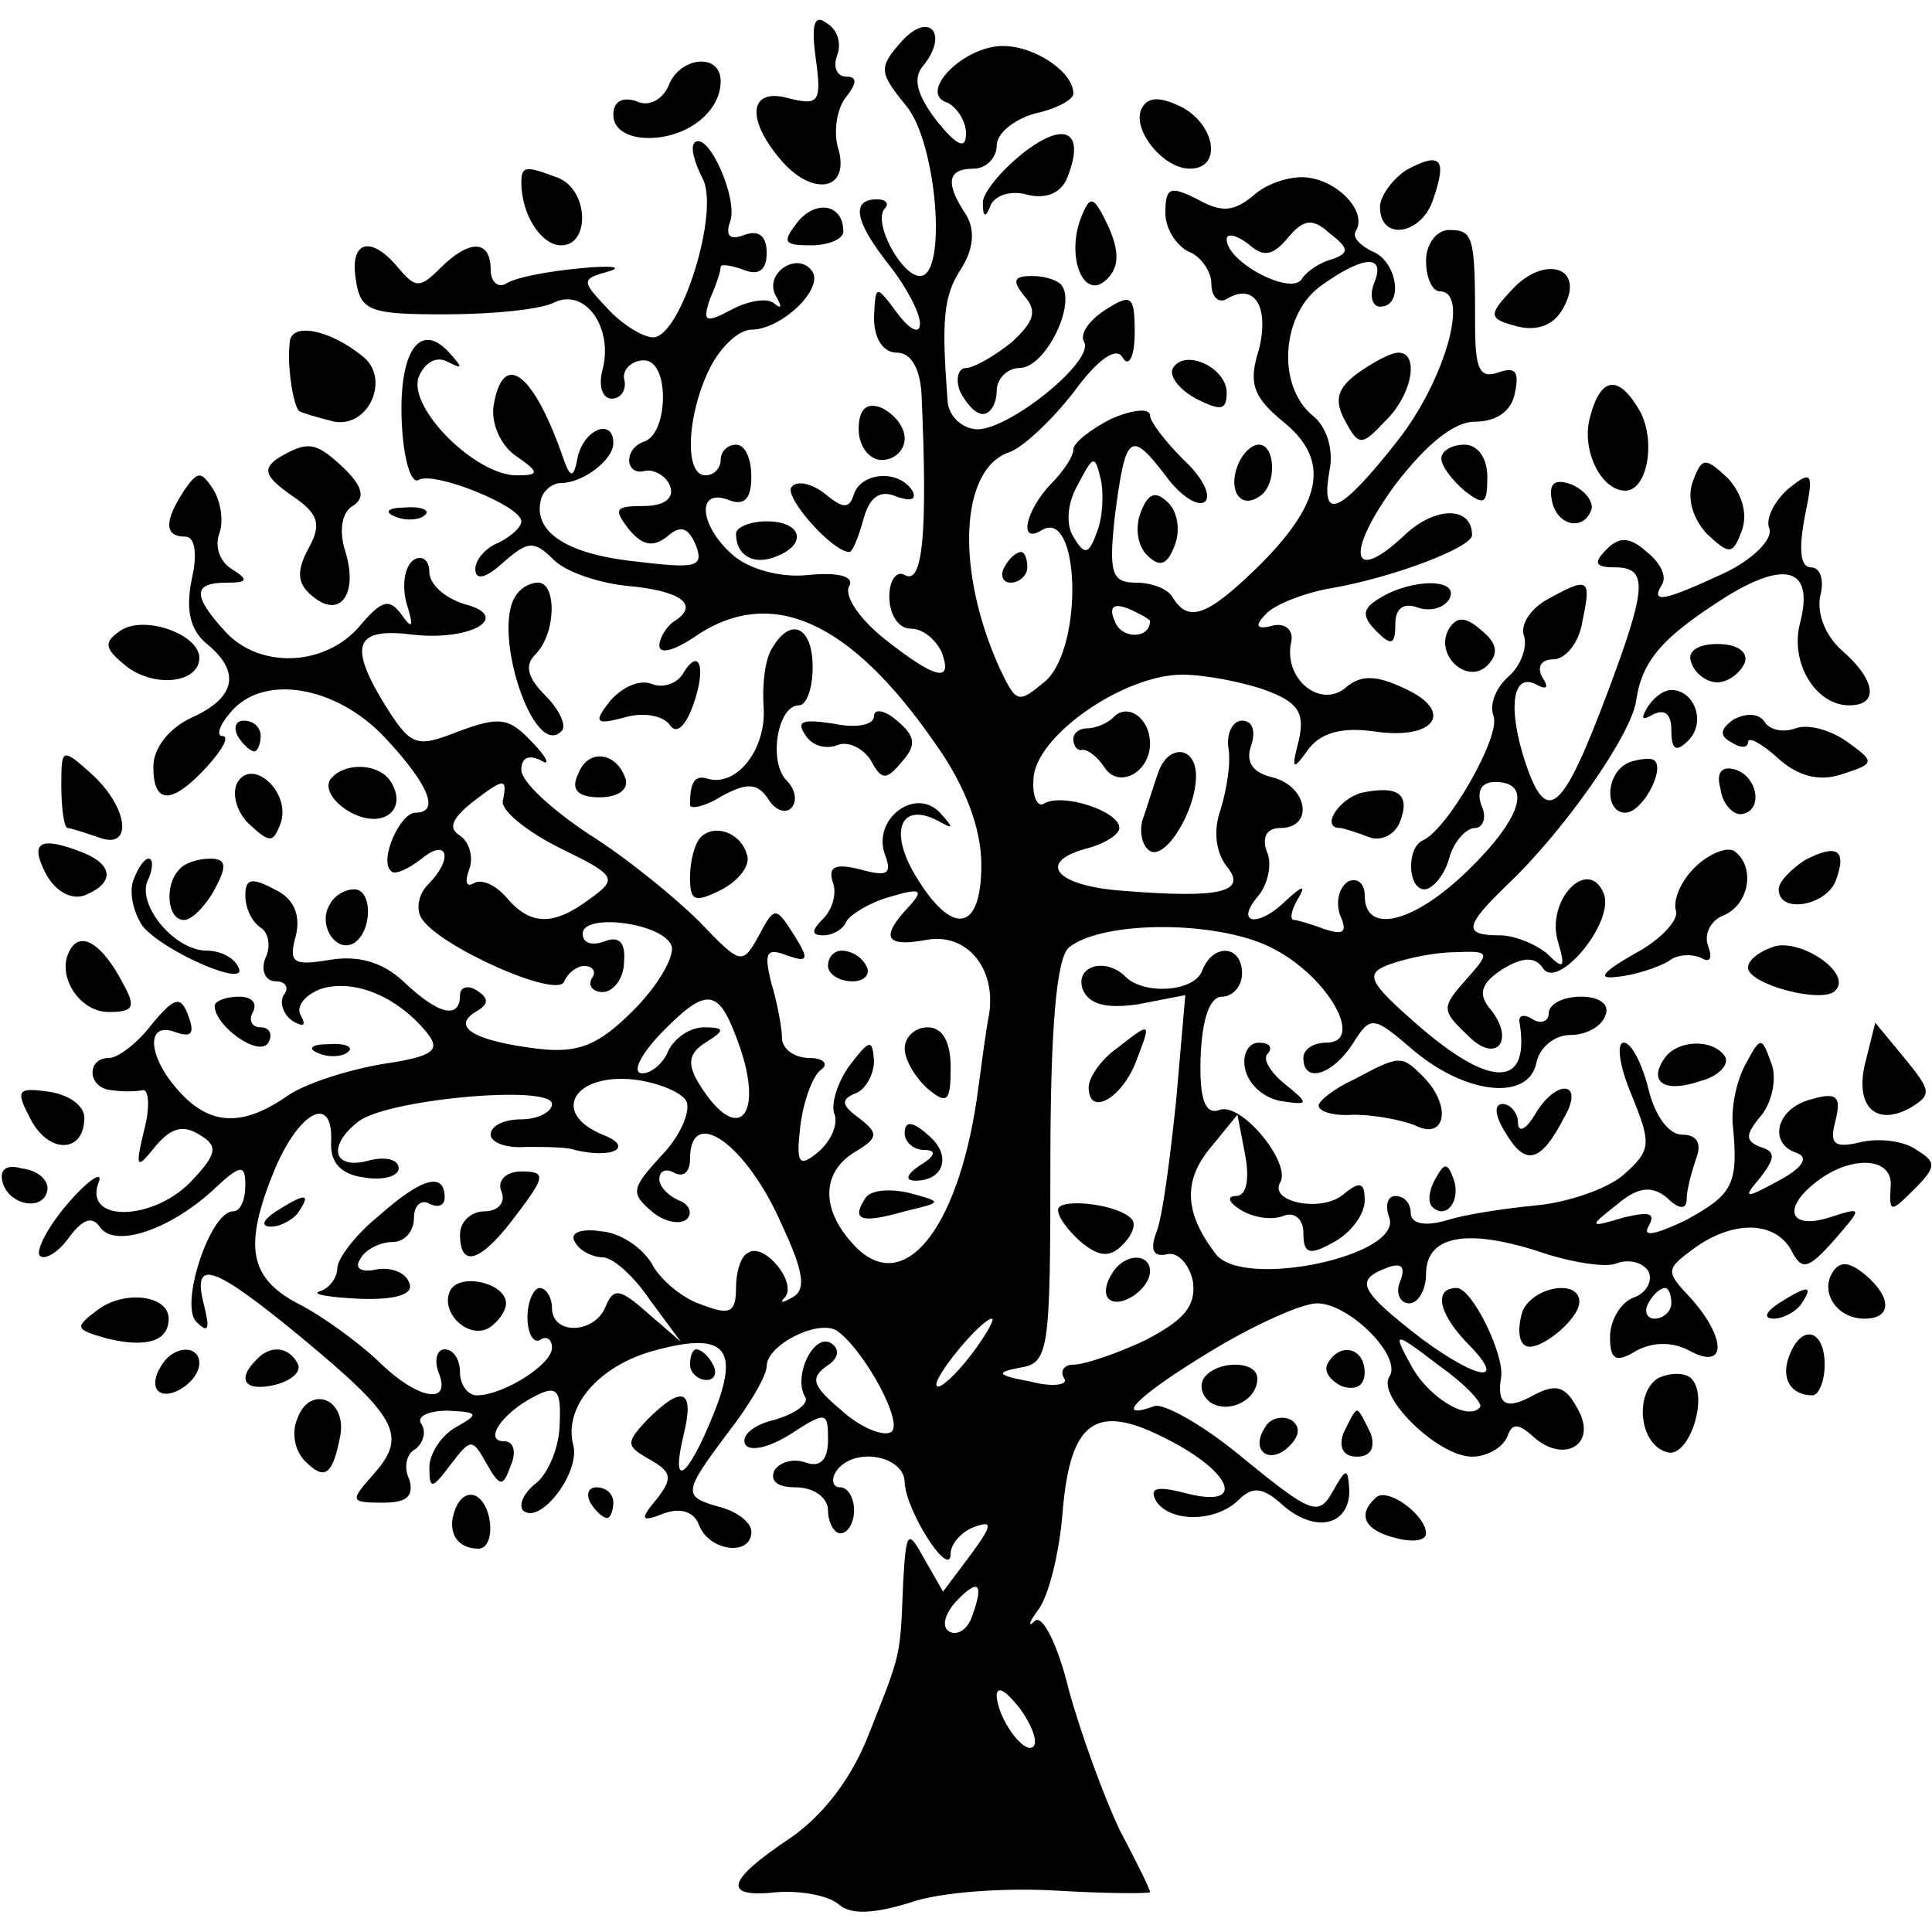 <?xml version="1.0" standalone="no"?>
<!DOCTYPE svg PUBLIC "-//W3C//DTD SVG 20010904//EN"
 "http://www.w3.org/TR/2001/REC-SVG-20010904/DTD/svg10.dtd">
<svg version="1.0" xmlns="http://www.w3.org/2000/svg"
 width="126pt" height="126pt" viewBox="0 0 126 126"
 preserveAspectRatio="xMidYMid meet">
<g transform="translate(0,126) scale(0.1,-0.1)"
fill="#000000" stroke="none">
<path d="M532 1222 c4 -29 2 -31 -18 -26 -25 7 -28 -13 -5 -40 20 -24 45 -21
38 6 -4 12 -1 28 5 35 7 9 7 13 0 13 -6 0 -9 6 -6 14 3 8 0 17 -7 21 -8 6 -10
-1 -7 -23z"/>
<path d="M588 1233 c-15 -17 -15 -20 3 -42 20 -24 27 -111 9 -111 -12 0 -31
35 -23 44 3 3 1 6 -5 6 -17 0 -15 -14 8 -43 11 -14 20 -31 20 -38 0 -7 -6 -5
-15 7 -14 19 -14 18 -15 -3 0 -14 6 -23 15 -23 9 0 15 -10 16 -27 4 -90 1
-125 -11 -118 -5 3 -10 -3 -10 -14 0 -12 6 -21 14 -21 8 0 16 -7 20 -15 8 -21
-4 -18 -38 9 -16 13 -26 28 -22 34 3 6 -7 9 -27 7 -18 -2 -39 4 -49 13 -22 19
-24 44 -3 36 10 -4 15 0 15 15 0 12 -4 21 -10 21 -5 0 -10 -4 -10 -10 0 -5 -4
-10 -10 -10 -14 0 -12 40 3 70 7 14 19 25 27 25 20 0 49 28 39 39 -10 12 -31
-3 -23 -17 4 -7 4 -9 -1 -5 -4 4 -17 2 -28 -4 -17 -9 -19 -8 -14 7 4 9 7 18 7
21 0 2 7 1 15 -2 10 -4 15 0 15 11 0 11 -5 15 -14 12 -10 -4 -13 -1 -10 8 6
14 -14 60 -23 52 -3 -3 0 -13 5 -23 12 -21 -14 -104 -32 -104 -7 0 -21 9 -30
19 -17 18 -17 19 1 24 10 3 1 4 -19 2 -21 -2 -42 -6 -48 -10 -5 -3 -10 1 -10
9 0 20 -14 20 -33 1 -13 -13 -16 -13 -27 0 -18 22 -32 18 -28 -7 3 -21 9 -23
58 -23 30 0 63 3 72 8 20 9 38 -17 31 -44 -3 -11 0 -19 6 -19 6 0 10 6 8 13
-1 6 5 12 13 12 17 0 16 -48 0 -53 -14 -5 -12 -23 1 -19 6 1 14 -4 16 -10 3
-8 -4 -13 -17 -13 -19 0 -20 -2 -10 -15 9 -11 16 -12 25 -5 9 8 14 6 19 -6 5
-14 0 -15 -41 -10 -45 5 -66 20 -60 41 2 6 8 10 13 10 14 0 34 15 34 26 0 16
-18 10 -23 -8 -3 -16 -5 -16 -11 2 -19 53 -38 66 -44 31 -2 -11 4 -26 14 -33
16 -11 16 -13 1 -13 -27 0 -71 44 -64 64 4 10 12 14 19 10 10 -5 10 -4 1 6
-19 21 -33 1 -31 -45 1 -24 6 -41 11 -38 10 6 67 -17 67 -27 0 -4 -7 -10 -15
-14 -8 -3 -15 -11 -15 -17 0 -8 7 -6 18 4 16 14 20 15 33 2 8 -8 29 -15 47
-17 35 -3 49 -12 32 -23 -5 -3 -10 -11 -10 -16 0 -6 10 -3 22 5 50 35 102 12
158 -69 20 -28 30 -56 30 -79 0 -44 -19 -47 -43 -7 -18 30 -9 49 16 35 9 -5 9
-4 0 6 -16 17 -44 -4 -36 -27 5 -13 2 -15 -16 -10 -16 4 -21 2 -18 -8 3 -7 0
-18 -6 -24 -8 -8 -8 -11 0 -11 6 0 13 4 15 9 2 4 14 12 28 16 20 6 23 5 13 -6
-19 -20 -16 -27 11 -22 26 5 46 -18 41 -49 -2 -9 -5 -34 -8 -55 -13 -87 -49
-130 -81 -94 -21 23 -20 47 2 60 15 9 15 12 2 22 -11 8 -12 12 -2 16 6 2 12
12 12 21 -1 15 -3 14 -16 -3 -8 -11 -12 -25 -10 -31 3 -7 -2 -18 -10 -25 -13
-11 -15 -8 -12 17 2 16 8 32 13 36 6 4 2 8 -7 8 -10 0 -18 6 -18 13 0 6 -3 23
-7 36 -5 20 -3 23 10 18 14 -5 15 -3 5 13 -12 19 -13 19 -23 0 -11 -20 -12
-19 -39 9 -16 16 -48 42 -72 57 -24 16 -44 34 -44 42 0 8 5 10 13 6 6 -4 4 2
-6 12 -15 16 -21 17 -48 7 -28 -11 -31 -10 -49 19 -23 38 -18 49 20 44 38 -4
64 12 33 20 -13 4 -23 13 -23 21 0 8 -5 11 -10 8 -6 -4 -8 -16 -5 -28 5 -16 4
-18 -3 -8 -8 11 -13 10 -28 -8 -23 -26 -65 -27 -87 -3 -22 24 -21 32 1 32 14
0 14 2 3 9 -8 5 -11 15 -8 23 3 8 1 21 -4 29 -8 12 -10 12 -19 -1 -13 -20 -13
-30 1 -30 6 0 8 -11 4 -28 -4 -20 -1 -33 10 -42 22 -18 19 -35 -10 -48 -15 -7
-25 -20 -25 -32 0 -25 12 -25 35 0 10 11 15 20 10 20 -4 0 -2 7 5 15 21 26 69
18 101 -16 29 -31 36 -49 20 -49 -10 0 -24 -31 -16 -38 2 -3 11 1 20 8 17 14
21 0 4 -17 -6 -6 -8 -16 -4 -22 11 -18 89 -53 93 -41 2 5 8 10 13 10 6 0 8 -4
5 -8 -3 -5 1 -9 7 -9 7 0 14 9 14 20 1 12 -3 17 -13 13 -8 -3 -14 -1 -14 5 0
14 53 7 58 -8 2 -7 -9 -26 -25 -42 -23 -23 -36 -28 -62 -25 -41 5 -57 14 -41
24 9 5 9 9 1 14 -6 4 -11 2 -11 -3 0 -16 -14 -13 -37 9 -14 13 -30 17 -48 14
-24 -4 -27 -2 -22 16 3 13 -1 24 -14 30 -15 8 -19 7 -19 -4 0 -8 4 -17 10 -21
5 -3 7 -12 3 -20 -3 -8 0 -15 7 -15 6 0 9 -4 5 -9 -3 -5 0 -13 6 -17 7 -4 9
-3 5 4 -3 6 3 13 13 17 22 7 50 -5 69 -28 10 -12 5 -16 -29 -21 -23 -4 -51
-13 -62 -21 -29 -20 -50 -19 -70 3 -21 23 -22 46 -3 39 11 -4 13 -1 9 10 -5
14 -9 13 -24 -5 -9 -12 -22 -22 -28 -22 -15 0 -14 -20 2 -21 6 -1 15 -1 20 0
4 1 5 -11 1 -26 -6 -25 -5 -26 7 -11 10 12 18 15 29 8 12 -7 12 -12 -4 -29
-24 -27 -71 -29 -62 -3 4 9 -5 4 -19 -12 -14 -16 -22 -32 -19 -35 3 -3 12 2
19 12 9 12 15 14 20 7 9 -14 44 -3 73 23 19 18 22 18 22 4 0 -9 -3 -17 -8 -17
-15 0 -35 -61 -24 -72 8 -8 9 -5 5 11 -8 31 6 26 62 -20 64 -53 71 -65 49 -90
-16 -18 -16 -19 6 -19 15 0 20 4 17 15 -4 8 -2 17 4 20 5 4 7 11 4 16 -4 5 4
9 17 9 20 -1 21 -2 5 -11 -9 -5 -17 -17 -17 -26 0 -15 2 -14 14 2 13 17 14 17
23 1 9 -16 11 -16 16 -2 4 9 2 16 -4 16 -14 0 -2 18 19 29 15 8 18 5 17 -17 0
-15 -7 -32 -15 -39 -8 -6 -12 -14 -9 -18 11 -10 37 24 33 42 -7 25 16 52 52
62 47 13 57 2 39 -42 -17 -42 -28 -49 -19 -12 7 29 -1 32 -24 9 -14 -15 -14
-17 2 -26 14 -8 15 -12 4 -26 -11 -13 -10 -15 5 -9 11 4 20 1 23 -8 7 -17 34
-20 34 -4 0 6 -9 13 -20 16 -25 7 -25 9 5 49 14 18 25 37 25 43 0 14 34 31 46
23 18 -13 44 -61 35 -66 -5 -3 -20 3 -32 14 -19 16 -21 21 -10 29 8 5 9 11 3
15 -11 7 -25 -21 -17 -35 3 -4 -6 -11 -20 -15 -13 -3 -22 -10 -19 -16 3 -5 16
-2 30 7 23 15 24 14 24 -4 0 -13 -5 -18 -14 -15 -8 3 -17 1 -21 -5 -3 -7 2
-11 14 -11 12 0 21 -7 21 -15 0 -8 4 -15 8 -15 5 0 9 7 9 15 0 8 -4 15 -9 15
-5 0 -6 5 -3 10 11 17 45 11 45 -7 1 -19 30 -64 30 -46 0 6 7 14 15 17 13 5
12 1 -2 -18 l-18 -24 -12 21 c-11 20 -12 19 -14 -15 -2 -49 -1 -45 -22 -98
-11 -29 -30 -54 -52 -69 -42 -28 -44 -39 -8 -35 15 1 33 -2 40 -8 8 -7 23 -6
46 1 19 7 62 10 96 8 33 -2 61 -2 61 -1 0 2 -9 20 -20 41 -10 21 -25 62 -33
91 -7 29 -17 49 -22 45 -5 -5 -4 -1 2 7 7 9 14 38 16 64 5 60 22 71 67 48 44
-22 53 -46 14 -36 -19 5 -25 4 -20 -5 9 -14 39 -14 54 1 9 9 16 8 29 -4 21
-18 43 -13 43 10 -1 15 -2 15 -11 -1 -9 -16 -14 -14 -57 21 -26 22 -53 37 -59
35 -28 -10 -11 7 37 36 28 17 59 31 69 31 21 0 56 -35 47 -48 -8 -13 32 -52
54 -52 10 0 20 6 23 13 3 9 7 9 17 0 20 -18 42 -5 29 18 -8 15 -14 17 -29 9
-18 -10 -24 -6 -21 12 2 15 -19 58 -29 58 -15 0 -12 -16 6 -35 28 -28 9 -26
-29 2 -40 31 -44 38 -23 46 10 4 13 1 9 -9 -3 -7 0 -14 6 -14 6 0 11 9 11 19
0 25 26 30 73 15 20 -7 44 -11 51 -8 8 3 17 1 21 -5 3 -6 -1 -14 -9 -17 -9 -3
-16 -15 -16 -26 0 -15 4 -17 17 -9 11 6 24 6 35 0 24 -13 24 8 1 34 -17 18
-17 19 2 33 25 18 52 18 63 -1 7 -14 11 -13 28 6 19 22 19 22 -3 15 -25 -8
-31 5 -10 22 23 19 52 18 50 -2 -1 -17 0 -17 15 -2 15 15 15 18 2 26 -8 6 -25
8 -37 5 -17 -4 -20 -1 -16 14 4 16 1 19 -16 14 -23 -6 -28 -29 -9 -35 8 -3 3
-10 -12 -18 -22 -12 -24 -12 -12 2 10 13 10 17 0 20 -10 4 -10 8 1 21 7 9 10
25 6 34 -6 17 -7 17 -16 0 -6 -10 -10 -28 -9 -40 4 -40 0 -46 -31 -63 -19 -9
-28 -11 -24 -4 5 9 1 10 -16 6 -23 -7 -23 -6 -5 8 14 12 23 13 33 5 8 -8 13
-8 13 -1 0 6 3 17 6 26 4 10 1 16 -9 16 -9 0 -18 13 -22 30 -4 16 -11 30 -16
30 -5 0 -3 -15 5 -34 13 -32 13 -36 -5 -52 -10 -9 -36 -18 -56 -20 -21 -2 -48
-6 -60 -10 -14 -4 -23 -2 -23 5 0 6 -4 11 -10 11 -5 0 -7 -6 -4 -14 9 -25 -95
-47 -113 -24 -20 26 -22 47 -4 69 l18 22 5 -26 c3 -16 1 -27 -6 -27 -6 0 -5
-4 3 -9 8 -5 20 -7 28 -4 7 3 13 -2 13 -11 0 -14 4 -15 20 -6 11 6 20 18 20
27 0 12 -3 13 -14 4 -14 -12 -49 -5 -41 8 7 13 -26 53 -40 47 -9 -3 -13 7 -12
35 1 25 6 39 14 39 7 0 13 7 13 15 0 19 -19 20 -26 2 -5 -14 -38 -16 -50 -4
-13 13 -33 7 -28 -8 4 -10 15 -13 36 -10 l31 6 -6 -69 c-4 -38 -9 -77 -13 -86
-4 -11 -2 -16 7 -14 7 2 15 -7 17 -18 2 -16 -6 -25 -31 -38 -19 -9 -40 -16
-47 -16 -6 0 -9 -4 -6 -9 3 -4 -7 -6 -22 -2 -22 4 -23 6 -7 9 19 3 20 10 20
133 0 88 4 134 12 141 22 18 99 18 134 -1 36 -19 59 -61 34 -61 -8 0 -15 -4
-15 -10 0 -17 19 -11 32 9 12 19 13 19 41 -5 34 -28 74 -32 79 -7 2 10 12 18
22 18 11 0 21 6 23 13 3 7 -4 12 -16 12 -12 0 -21 -5 -21 -11 0 -5 -5 -7 -10
-4 -6 4 -10 3 -9 -2 7 -43 -19 -43 -67 -1 -32 28 -34 33 -18 39 11 4 30 8 43
8 23 1 23 0 7 -18 -16 -18 -16 -20 1 -36 19 -20 32 -3 14 18 -7 9 -5 16 9 25
13 8 21 8 26 1 9 -16 47 29 40 48 -10 25 -38 -4 -30 -31 5 -17 4 -19 -7 -8 -7
6 -21 12 -31 12 -24 0 -23 6 5 33 37 35 81 98 84 120 4 27 18 42 59 68 39 24
57 18 48 -17 -7 -26 10 -54 32 -54 20 0 17 17 -5 36 -11 10 -16 24 -14 35 3
11 0 19 -6 19 -7 0 -8 12 -4 33 6 29 5 31 -11 18 -9 -8 -15 -20 -12 -26 2 -7
-11 -20 -30 -29 -39 -18 -48 -20 -40 -7 3 5 -1 14 -10 21 -11 10 -18 10 -26 2
-9 -9 -8 -12 5 -12 22 0 21 -13 -4 -80 -30 -80 -40 -89 -54 -48 -12 36 -9 61
8 51 6 -3 7 -1 3 5 -4 7 -1 12 7 12 8 0 17 11 19 25 6 28 4 29 -23 14 -11 -6
-18 -17 -15 -24 2 -7 -2 -19 -10 -26 -8 -7 -13 -18 -10 -26 5 -13 -30 -74 -46
-81 -11 -5 -10 -32 1 -32 5 0 13 9 16 20 3 11 11 20 17 20 5 0 8 7 4 15 -3 9
0 15 9 15 25 0 17 -24 -18 -58 -35 -34 -67 -42 -67 -16 0 8 -5 12 -11 9 -6 -4
-8 -14 -5 -22 5 -11 2 -13 -10 -9 -8 3 -18 6 -20 6 -3 0 -2 6 2 13 6 10 4 10
-7 0 -18 -18 -34 -16 -19 2 7 8 10 22 6 30 -3 9 0 15 9 15 22 0 18 27 -5 33
-13 3 -18 10 -14 21 3 9 1 16 -6 16 -6 0 -10 -8 -9 -17 2 -10 -1 -28 -5 -41
-5 -14 -3 -28 4 -37 14 -17 -5 -21 -67 -16 -45 3 -58 19 -23 28 11 3 20 9 20
13 0 11 -37 23 -49 16 -4 -3 -8 4 -7 16 1 28 59 68 97 68 15 0 40 -5 54 -10
22 -8 26 -15 22 -33 -5 -19 -4 -20 6 -6 8 11 22 15 43 12 40 -6 53 13 20 28
-19 9 -29 9 -39 0 -17 -13 -40 7 -35 30 2 8 -4 13 -12 11 -11 -3 -12 0 -4 8 6
6 24 13 40 16 42 7 94 27 94 35 0 19 -24 19 -44 0 -35 -33 -39 -12 -6 33 20
26 38 41 52 41 14 0 24 7 26 19 3 14 0 17 -11 13 -12 -4 -15 2 -15 31 0 58 -1
62 -17 62 -8 0 -15 -9 -15 -20 0 -11 4 -20 9 -20 20 0 3 -59 -28 -98 -37 -47
-50 -53 -44 -19 3 14 -2 29 -11 36 -24 20 -20 67 6 85 28 20 42 20 34 1 -3 -8
-1 -15 4 -15 16 0 11 30 -5 36 -8 4 -13 9 -11 13 8 12 -10 32 -30 35 -10 2
-27 -3 -36 -11 -13 -11 -21 -12 -37 -3 -18 9 -21 8 -21 -9 0 -10 7 -21 15 -25
8 -3 15 -13 15 -21 0 -9 5 -13 10 -10 18 11 28 -5 21 -33 -7 -22 -4 -31 17
-48 30 -25 24 -53 -19 -95 -32 -31 -44 -35 -54 -19 -3 6 -14 10 -24 10 -16 0
-18 6 -14 43 7 54 10 57 33 27 10 -14 22 -21 26 -17 4 4 -2 16 -14 27 -12 12
-22 25 -22 29 0 5 -11 4 -25 -2 -14 -7 -25 -16 -25 -20 0 -5 -7 -15 -15 -23
-16 -17 -21 -39 -6 -30 25 16 28 -75 3 -98 -18 -15 -19 -15 -30 8 -29 64 -26
130 6 141 9 3 28 21 42 39 16 22 28 30 32 23 4 -7 8 0 8 16 0 24 -2 26 -19 15
-11 -7 -17 -16 -14 -21 7 -12 -47 -56 -69 -57 -10 0 -19 8 -20 18 -4 53 -3 69
9 87 8 13 9 25 3 35 -14 21 -12 30 5 30 8 0 15 7 15 15 0 8 11 17 25 21 14 3
25 9 25 13 0 14 -25 31 -46 31 -26 0 -56 -31 -36 -37 6 -3 12 -12 12 -20 0
-11 -6 -8 -19 8 -13 17 -16 28 -9 36 17 21 4 36 -14 16z m281 -142 c-8 -2 -17
-8 -20 -13 -7 -11 -49 11 -49 26 0 4 6 3 14 -3 10 -9 16 -8 26 4 10 12 16 13
27 3 13 -10 13 -13 2 -17z m-154 -179 c-5 -14 -8 -14 -15 -2 -5 8 -4 22 3 34
10 19 11 20 15 3 2 -10 1 -26 -3 -35z m35 -57 c0 -12 -19 -12 -23 0 -4 9 -1
12 9 8 7 -3 14 -7 14 -8z m-422 -117 c-2 -6 15 -20 37 -31 37 -18 38 -20 20
-33 -24 -18 -39 -18 -55 1 -7 8 -16 12 -21 9 -5 -3 -6 1 -3 9 3 8 0 18 -6 22
-8 5 -5 11 7 21 22 17 24 17 21 2z m152 -154 c20 -51 2 -73 -24 -31 -8 13 -7
20 4 27 13 8 13 10 -1 10 -9 0 -19 -7 -23 -15 -3 -8 -11 -15 -17 -15 -7 0 -2
11 11 25 30 31 38 31 50 -1z m-32 -43 c2 -7 -5 -23 -17 -35 -19 -21 -20 -24
-6 -36 8 -7 19 -9 23 -5 4 4 1 10 -5 12 -7 3 -13 9 -13 14 0 6 5 7 10 4 6 -3
10 1 10 9 0 36 37 10 60 -43 14 -30 16 -42 7 -47 -7 -4 -9 -4 -5 0 8 10 -14
36 -24 29 -5 -2 -8 -13 -8 -23 0 -16 -4 -18 -22 -11 -13 4 -28 17 -33 27 -6
10 -20 20 -33 21 -13 2 -21 -1 -17 -7 3 -6 12 -10 18 -10 7 0 21 -13 31 -28
l20 -27 -22 19 c-18 16 -22 16 -27 4 -7 -18 -35 -19 -35 -1 0 7 -4 13 -8 13
-4 0 -8 -9 -8 -19 0 -11 4 -17 8 -15 4 3 8 1 8 -5 0 -11 -32 -31 -49 -31 -6 0
-11 7 -11 15 0 8 -4 15 -10 15 -5 0 -7 -7 -4 -15 9 -22 -14 -18 -40 8 -13 12
-36 29 -52 37 -32 17 -35 38 -15 87 16 38 38 50 37 19 -1 -14 6 -22 22 -24 12
-2 22 1 22 6 0 6 -9 8 -20 5 -22 -6 -27 9 -7 25 17 15 127 25 127 12 0 -5 -9
-10 -20 -10 -11 0 -20 -4 -20 -10 0 -5 10 -9 23 -8 12 0 27 0 32 -2 25 -6 39
2 18 10 -34 14 -19 40 20 36 17 -2 33 -9 35 -15z m642 -131 c0 -5 -5 -10 -11
-10 -5 0 -7 5 -4 10 3 6 8 10 11 10 2 0 4 -4 4 -10z m-457 -34 c-10 -13 -20
-22 -22 -20 -4 4 29 44 36 44 2 0 -4 -11 -14 -24z m332 -34 c-8 -9 -34 7 -45
28 -12 22 -11 22 19 -1 17 -12 29 -25 26 -27z m-331 -136 c-3 -9 -10 -13 -15
-10 -5 3 -3 11 4 19 15 16 19 13 11 -9z m40 -85 c-6 -6 -24 19 -24 34 1 6 7 1
15 -9 8 -11 12 -22 9 -25z"/>
<path d="M327 483 c3 -7 -2 -13 -11 -13 -9 0 -16 -7 -16 -15 0 -23 14 -18 37
13 19 25 19 28 3 28 -10 0 -16 -6 -13 -13z"/>
<path d="M247 467 c-15 -12 -27 -28 -27 -34 0 -6 -5 -13 -11 -15 -7 -2 5 -4
25 -5 24 -1 36 3 33 10 -2 7 -12 11 -22 9 -10 -2 -14 1 -10 7 3 6 13 11 21 11
8 0 14 7 14 16 0 8 5 12 10 9 6 -3 10 -1 10 4 0 17 -15 13 -43 -12z"/>
<path d="M180 470 c-9 -6 -10 -10 -3 -10 6 0 15 5 18 10 8 12 4 12 -15 0z"/>
<path d="M294 419 c-8 -14 11 -33 25 -25 6 4 11 11 11 16 0 13 -29 20 -36 9z"/>
<path d="M436 1204 c-4 -9 -13 -14 -21 -10 -9 3 -15 0 -15 -9 0 -9 9 -15 23
-15 25 0 47 17 47 37 0 19 -27 16 -34 -3z"/>
<path d="M745 1190 c-8 -13 13 -40 31 -40 21 0 17 28 -5 40 -14 7 -22 7 -26 0z"/>
<path d="M667 1160 c-15 -12 -27 -27 -26 -33 0 -9 2 -9 5 -1 3 7 14 10 24 7
12 -3 22 1 26 11 12 30 -1 38 -29 16z"/>
<path d="M917 1149 c-9 -6 -17 -17 -17 -24 0 -23 28 -18 35 6 9 26 4 30 -18
18z"/>
<path d="M340 1141 c0 -21 13 -41 26 -41 19 0 18 36 -2 44 -21 8 -24 8 -24 -3z"/>
<path d="M520 1115 c-10 -13 -9 -15 9 -15 11 0 21 4 21 9 0 18 -18 21 -30 6z"/>
<path d="M705 1118 c-10 -26 2 -55 17 -40 8 8 8 18 1 34 -10 21 -12 21 -18 6z"/>
<path d="M986 1071 c-16 -17 -15 -19 4 -24 13 -3 24 1 30 13 14 26 -13 34 -34
11z"/>
<path d="M668 1067 c9 -10 6 -17 -8 -30 -11 -9 -25 -17 -30 -17 -5 0 -7 -7 -4
-15 4 -8 10 -15 15 -15 5 0 9 7 9 15 0 8 7 15 15 15 16 0 36 39 28 53 -2 4
-11 7 -20 7 -12 0 -13 -3 -5 -13z"/>
<path d="M189 1037 c-2 -14 2 -41 6 -45 1 -1 11 -4 23 -7 23 -4 37 29 18 43
-21 17 -46 22 -47 9z"/>
<path d="M765 1020 c-3 -5 4 -14 15 -20 16 -8 20 -8 20 4 0 16 -27 29 -35 16z"/>
<path d="M886 1017 c-14 -10 -16 -18 -9 -31 9 -17 11 -17 26 -1 18 17 23 45 9
45 -5 0 -16 -6 -26 -13z"/>
<path d="M1037 988 c-6 -21 7 -48 23 -48 14 0 20 31 10 51 -14 25 -26 24 -33
-3z"/>
<path d="M560 980 c0 -11 7 -20 15 -20 8 0 15 6 15 14 0 8 -7 16 -15 20 -10 4
-15 -1 -15 -14z"/>
<path d="M181 961 c-10 -7 -8 -12 9 -24 18 -12 20 -19 11 -35 -8 -15 -7 -23 3
-31 18 -15 30 2 21 30 -4 13 -2 25 5 29 8 5 7 12 -5 24 -19 18 -24 19 -44 7z"/>
<path d="M807 956 c-6 -16 2 -28 14 -20 12 7 11 34 0 34 -5 0 -11 -6 -14 -14z"/>
<path d="M940 961 c0 -5 7 -14 15 -21 13 -10 15 -9 15 9 0 12 -6 21 -15 21 -8
0 -15 -4 -15 -9z"/>
<path d="M1104 946 c-4 -11 0 -24 9 -34 15 -14 17 -14 23 2 4 11 0 24 -9 34
-15 14 -17 14 -23 -2z"/>
<path d="M516 942 c-4 -7 27 -42 38 -42 2 0 6 10 9 21 4 15 11 20 22 15 9 -3
13 -2 10 4 -9 14 -33 12 -38 -2 -3 -10 -7 -10 -19 0 -9 7 -19 9 -22 4z"/>
<path d="M1012 934 c3 -17 21 -21 26 -6 1 5 -4 12 -13 16 -11 4 -15 1 -13 -10z"/>
<path d="M744 926 c-4 -10 -2 -22 4 -28 8 -8 13 -7 18 6 4 10 2 22 -4 28 -8 8
-13 7 -18 -6z"/>
<path d="M258 923 c7 -3 16 -2 19 1 4 3 -2 6 -13 5 -11 0 -14 -3 -6 -6z"/>
<path d="M480 912 c0 -14 11 -21 26 -15 21 8 17 23 -6 23 -11 0 -20 -4 -20 -8z"/>
<path d="M655 890 c-3 -5 -1 -10 4 -10 6 0 11 5 11 10 0 6 -2 10 -4 10 -3 0
-8 -4 -11 -10z"/>
<path d="M336 871 c-15 -24 12 -106 30 -88 4 3 -1 14 -10 23 -12 12 -14 20 -7
27 14 14 14 47 2 47 -6 0 -12 -4 -15 -9z"/>
<path d="M900 870 c-12 -7 -12 -12 -2 -22 9 -9 12 -9 12 5 0 10 5 14 14 11 8
-3 17 -1 21 5 8 14 -24 14 -45 1z"/>
<path d="M79 849 c-12 -8 -11 -12 4 -24 19 -14 47 -10 47 6 0 15 -35 28 -51
18z"/>
<path d="M945 850 c-10 -17 12 -37 25 -24 8 8 6 15 -4 23 -10 9 -16 9 -21 1z"/>
<path d="M504 838 c-5 -7 -7 -24 -6 -39 2 -27 -17 -52 -36 -47 -9 3 -12 -2
-12 -17 0 -3 10 -1 21 6 17 9 23 8 30 -2 4 -7 11 -10 15 -6 4 4 3 12 -3 18
-12 12 -6 49 8 49 5 0 9 11 9 25 0 26 -14 33 -26 13z"/>
<path d="M1103 828 c2 -7 10 -13 17 -13 7 0 15 6 18 13 2 7 -5 12 -18 12 -13
0 -20 -5 -17 -12z"/>
<path d="M445 820 c-4 -6 -13 -9 -20 -6 -8 3 -19 -2 -27 -11 -11 -14 -10 -16
9 -11 13 4 26 1 30 -5 4 -6 10 -1 15 13 9 25 4 39 -7 20z"/>
<path d="M1074 798 c-4 -7 -3 -8 4 -4 8 4 12 0 12 -10 0 -13 3 -15 11 -7 12
12 4 33 -11 33 -5 0 -12 -5 -16 -12z"/>
<path d="M570 793 c0 -6 -12 -8 -26 -5 -20 3 -25 2 -19 -7 4 -7 13 -10 21 -7
7 3 17 -2 22 -10 7 -13 10 -13 20 -1 10 11 9 17 -3 27 -8 7 -15 8 -15 3z"/>
<path d="M726 792 c-4 -4 -12 -7 -17 -7 -5 0 -9 -3 -9 -7 0 -5 3 -8 6 -7 4 0
10 -5 14 -11 9 -15 30 -4 30 15 0 17 -15 27 -24 17z"/>
<path d="M1131 791 c-9 -6 -10 -11 -2 -15 6 -4 11 -4 11 0 0 4 9 -1 19 -10 13
-12 27 -16 42 -11 22 7 22 8 4 21 -11 8 -26 12 -34 9 -8 -3 -17 -1 -20 4 -4 6
-12 6 -20 2z"/>
<path d="M155 780 c3 -5 8 -10 11 -10 2 0 4 5 4 10 0 6 -5 10 -11 10 -5 0 -7
-4 -4 -10z"/>
<path d="M40 747 c0 -15 2 -27 4 -27 2 0 11 -3 20 -6 23 -9 20 19 -4 41 -20
18 -20 17 -20 -8z"/>
<path d="M377 755 c-5 -10 0 -15 14 -15 12 0 19 5 17 12 -6 18 -25 20 -31 3z"/>
<path d="M755 755 c-3 -8 -7 -22 -10 -30 -2 -8 0 -17 5 -20 10 -6 30 26 30 49
0 20 -19 21 -25 1z"/>
<path d="M1063 763 c-16 -6 -17 -33 -3 -33 11 0 26 28 19 34 -2 2 -10 1 -16
-1z"/>
<path d="M155 750 c-4 -7 -1 -19 7 -27 14 -13 16 -13 21 0 7 20 -18 43 -28 27z"/>
<path d="M215 751 c-3 -6 3 -15 14 -21 21 -11 37 2 26 20 -8 13 -32 13 -40 1z"/>
<path d="M1122 746 c1 -10 8 -17 13 -17 15 1 12 24 -3 29 -9 3 -13 -2 -10 -12z"/>
<path d="M888 743 c-15 -4 -27 -23 -14 -23 2 0 11 -3 19 -6 8 -3 17 2 20 10 7
18 -1 24 -25 19z"/>
<path d="M457 714 c-4 -4 -7 -16 -7 -26 0 -16 3 -17 21 -8 11 6 19 16 16 23
-4 14 -21 20 -30 11z"/>
<path d="M30 690 c6 -11 16 -17 25 -14 20 8 19 20 -1 28 -28 11 -35 7 -24 -14z"/>
<path d="M1105 694 c-9 -9 -14 -21 -12 -28 2 -6 -10 -19 -27 -28 -21 -12 -25
-17 -11 -15 11 1 26 6 33 10 6 5 16 5 22 2 5 -3 7 0 4 8 -3 8 2 17 10 20 17 7
21 32 7 42 -5 3 -17 -2 -26 -11z"/>
<path d="M1177 699 c-9 -6 -17 -14 -17 -19 0 -16 30 -11 37 5 8 21 1 25 -20
14z"/>
<path d="M87 686 c-3 -8 0 -21 6 -30 14 -17 72 -42 62 -26 -3 6 -12 10 -20 10
-21 0 -45 29 -39 45 4 8 4 15 1 15 -3 0 -7 -6 -10 -14z"/>
<path d="M117 693 c-10 -10 -8 -33 3 -33 5 0 14 9 20 20 8 15 8 20 -3 20 -8 0
-17 -3 -20 -7z"/>
<path d="M215 670 c-8 -13 4 -32 16 -25 12 8 12 35 0 35 -6 0 -13 -4 -16 -10z"/>
<path d="M46 641 c-10 -16 5 -41 25 -41 16 0 18 3 9 19 -13 25 -27 34 -34 22z"/>
<path d="M1158 643 c-10 -3 -18 -9 -18 -14 0 -11 49 -24 57 -15 11 11 -21 33
-39 29z"/>
<path d="M540 630 c0 -5 7 -10 16 -10 8 0 12 5 9 10 -3 6 -10 10 -16 10 -5 0
-9 -4 -9 -10z"/>
<path d="M140 604 c0 -13 29 -34 35 -24 3 5 1 10 -5 10 -6 0 -8 5 -5 10 3 6
-1 10 -9 10 -9 0 -16 -3 -16 -6z"/>
<path d="M590 576 c0 -7 7 -19 15 -26 13 -11 15 -8 15 14 0 16 -5 26 -15 26
-8 0 -15 -6 -15 -14z"/>
<path d="M728 576 c-10 -7 -18 -19 -18 -25 0 -20 22 -7 31 17 10 26 10 26 -13
8z"/>
<path d="M1217 569 c-8 -29 5 -44 28 -32 15 9 15 11 -3 33 l-19 23 -6 -24z"/>
<path d="M208 573 c7 -3 16 -2 19 1 4 3 -2 6 -13 5 -11 0 -14 -3 -6 -6z"/>
<path d="M812 563 c2 -10 12 -19 23 -21 19 -3 19 -2 3 11 -10 8 -15 17 -11 20
3 4 1 7 -6 7 -7 0 -11 -8 -9 -17z"/>
<path d="M1085 569 c-10 -15 1 -22 24 -14 12 3 19 11 16 16 -8 12 -32 11 -40
-2z"/>
<path d="M883 556 c-13 -6 -23 -14 -23 -17 0 -4 10 -7 23 -6 12 0 30 -3 40 -7
20 -10 24 13 5 32 -14 14 -15 14 -45 -2z"/>
<path d="M20 530 c12 -23 35 -22 35 1 0 8 -10 15 -23 17 -21 3 -22 1 -12 -18z"/>
<path d="M1001 533 c-6 -10 -11 -12 -11 -5 0 6 -5 12 -10 12 -6 0 -5 -8 2 -19
13 -22 23 -19 38 10 14 24 -5 26 -19 2z"/>
<path d="M590 521 c0 -6 6 -11 13 -11 8 0 7 -4 -3 -10 -9 -6 -10 -10 -3 -10
19 0 24 17 8 30 -10 9 -15 9 -15 1z"/>
<path d="M2 488 c5 -15 28 -18 29 -3 0 6 -7 12 -17 13 -10 3 -15 -1 -12 -10z"/>
<path d="M936 491 c-4 -7 -5 -15 -2 -18 9 -9 19 4 14 18 -4 11 -6 11 -12 0z"/>
<path d="M564 478 c-9 -14 -2 -16 26 -8 25 6 25 6 3 12 -13 3 -26 2 -29 -4z"/>
<path d="M690 471 c0 -5 7 -14 15 -21 12 -10 19 -10 27 -2 7 7 9 14 6 17 -9
10 -48 14 -48 6z"/>
<path d="M725 429 c-4 -6 -5 -13 -2 -16 7 -7 27 6 27 18 0 12 -17 12 -25 -2z"/>
<path d="M1195 430 c-8 -13 3 -30 21 -30 18 0 18 14 0 29 -10 8 -16 9 -21 1z"/>
<path d="M64 406 c-16 -12 -15 -13 6 -19 25 -6 40 -2 40 13 0 15 -28 19 -46 6z"/>
<path d="M993 405 c-3 -9 -3 -19 1 -22 7 -7 36 16 36 28 0 15 -30 10 -37 -6z"/>
<path d="M1160 410 c-9 -6 -10 -10 -3 -10 6 0 15 5 18 10 8 12 4 12 -15 0z"/>
<path d="M1167 376 c-6 -15 1 -26 15 -26 4 0 8 9 8 20 0 23 -15 27 -23 6z"/>
<path d="M105 369 c-4 -6 -5 -13 -2 -16 7 -7 27 6 27 18 0 12 -17 12 -25 -2z"/>
<path d="M167 373 c-13 -13 -7 -21 13 -16 11 3 17 9 14 14 -6 11 -18 12 -27 2z"/>
<path d="M450 370 c0 -5 5 -10 11 -10 5 0 7 5 4 10 -3 6 -8 10 -11 10 -2 0 -4
-4 -4 -10z"/>
<path d="M866 371 c-3 -5 1 -11 9 -15 9 -3 15 0 15 9 0 16 -16 20 -24 6z"/>
<path d="M785 361 c-3 -5 -1 -12 5 -16 12 -7 30 2 30 16 0 12 -27 12 -35 0z"/>
<path d="M1081 361 c-15 -10 -12 -43 6 -48 14 -5 28 36 16 48 -4 4 -14 4 -22
0z"/>
<path d="M194 335 c-4 -9 -2 -21 5 -28 13 -13 18 -9 23 17 4 24 -20 33 -28 11z"/>
<path d="M825 329 c-10 -15 3 -25 16 -12 7 7 7 13 1 17 -6 3 -14 1 -17 -5z"/>
<path d="M876 325 c-3 -9 0 -15 9 -15 9 0 12 6 9 15 -4 8 -7 15 -9 15 -2 0 -5
-7 -9 -15z"/>
<path d="M297 276 c-6 -15 1 -26 15 -26 11 0 10 27 -1 34 -5 3 -11 0 -14 -8z"/>
<path d="M385 280 c3 -5 8 -10 11 -10 2 0 4 5 4 10 0 6 -5 10 -11 10 -5 0 -7
-4 -4 -10z"/>
<path d="M897 283 c-12 -11 -7 -21 13 -26 11 -3 20 -2 20 3 0 12 -26 31 -33
23z"/>
</g>
</svg>
